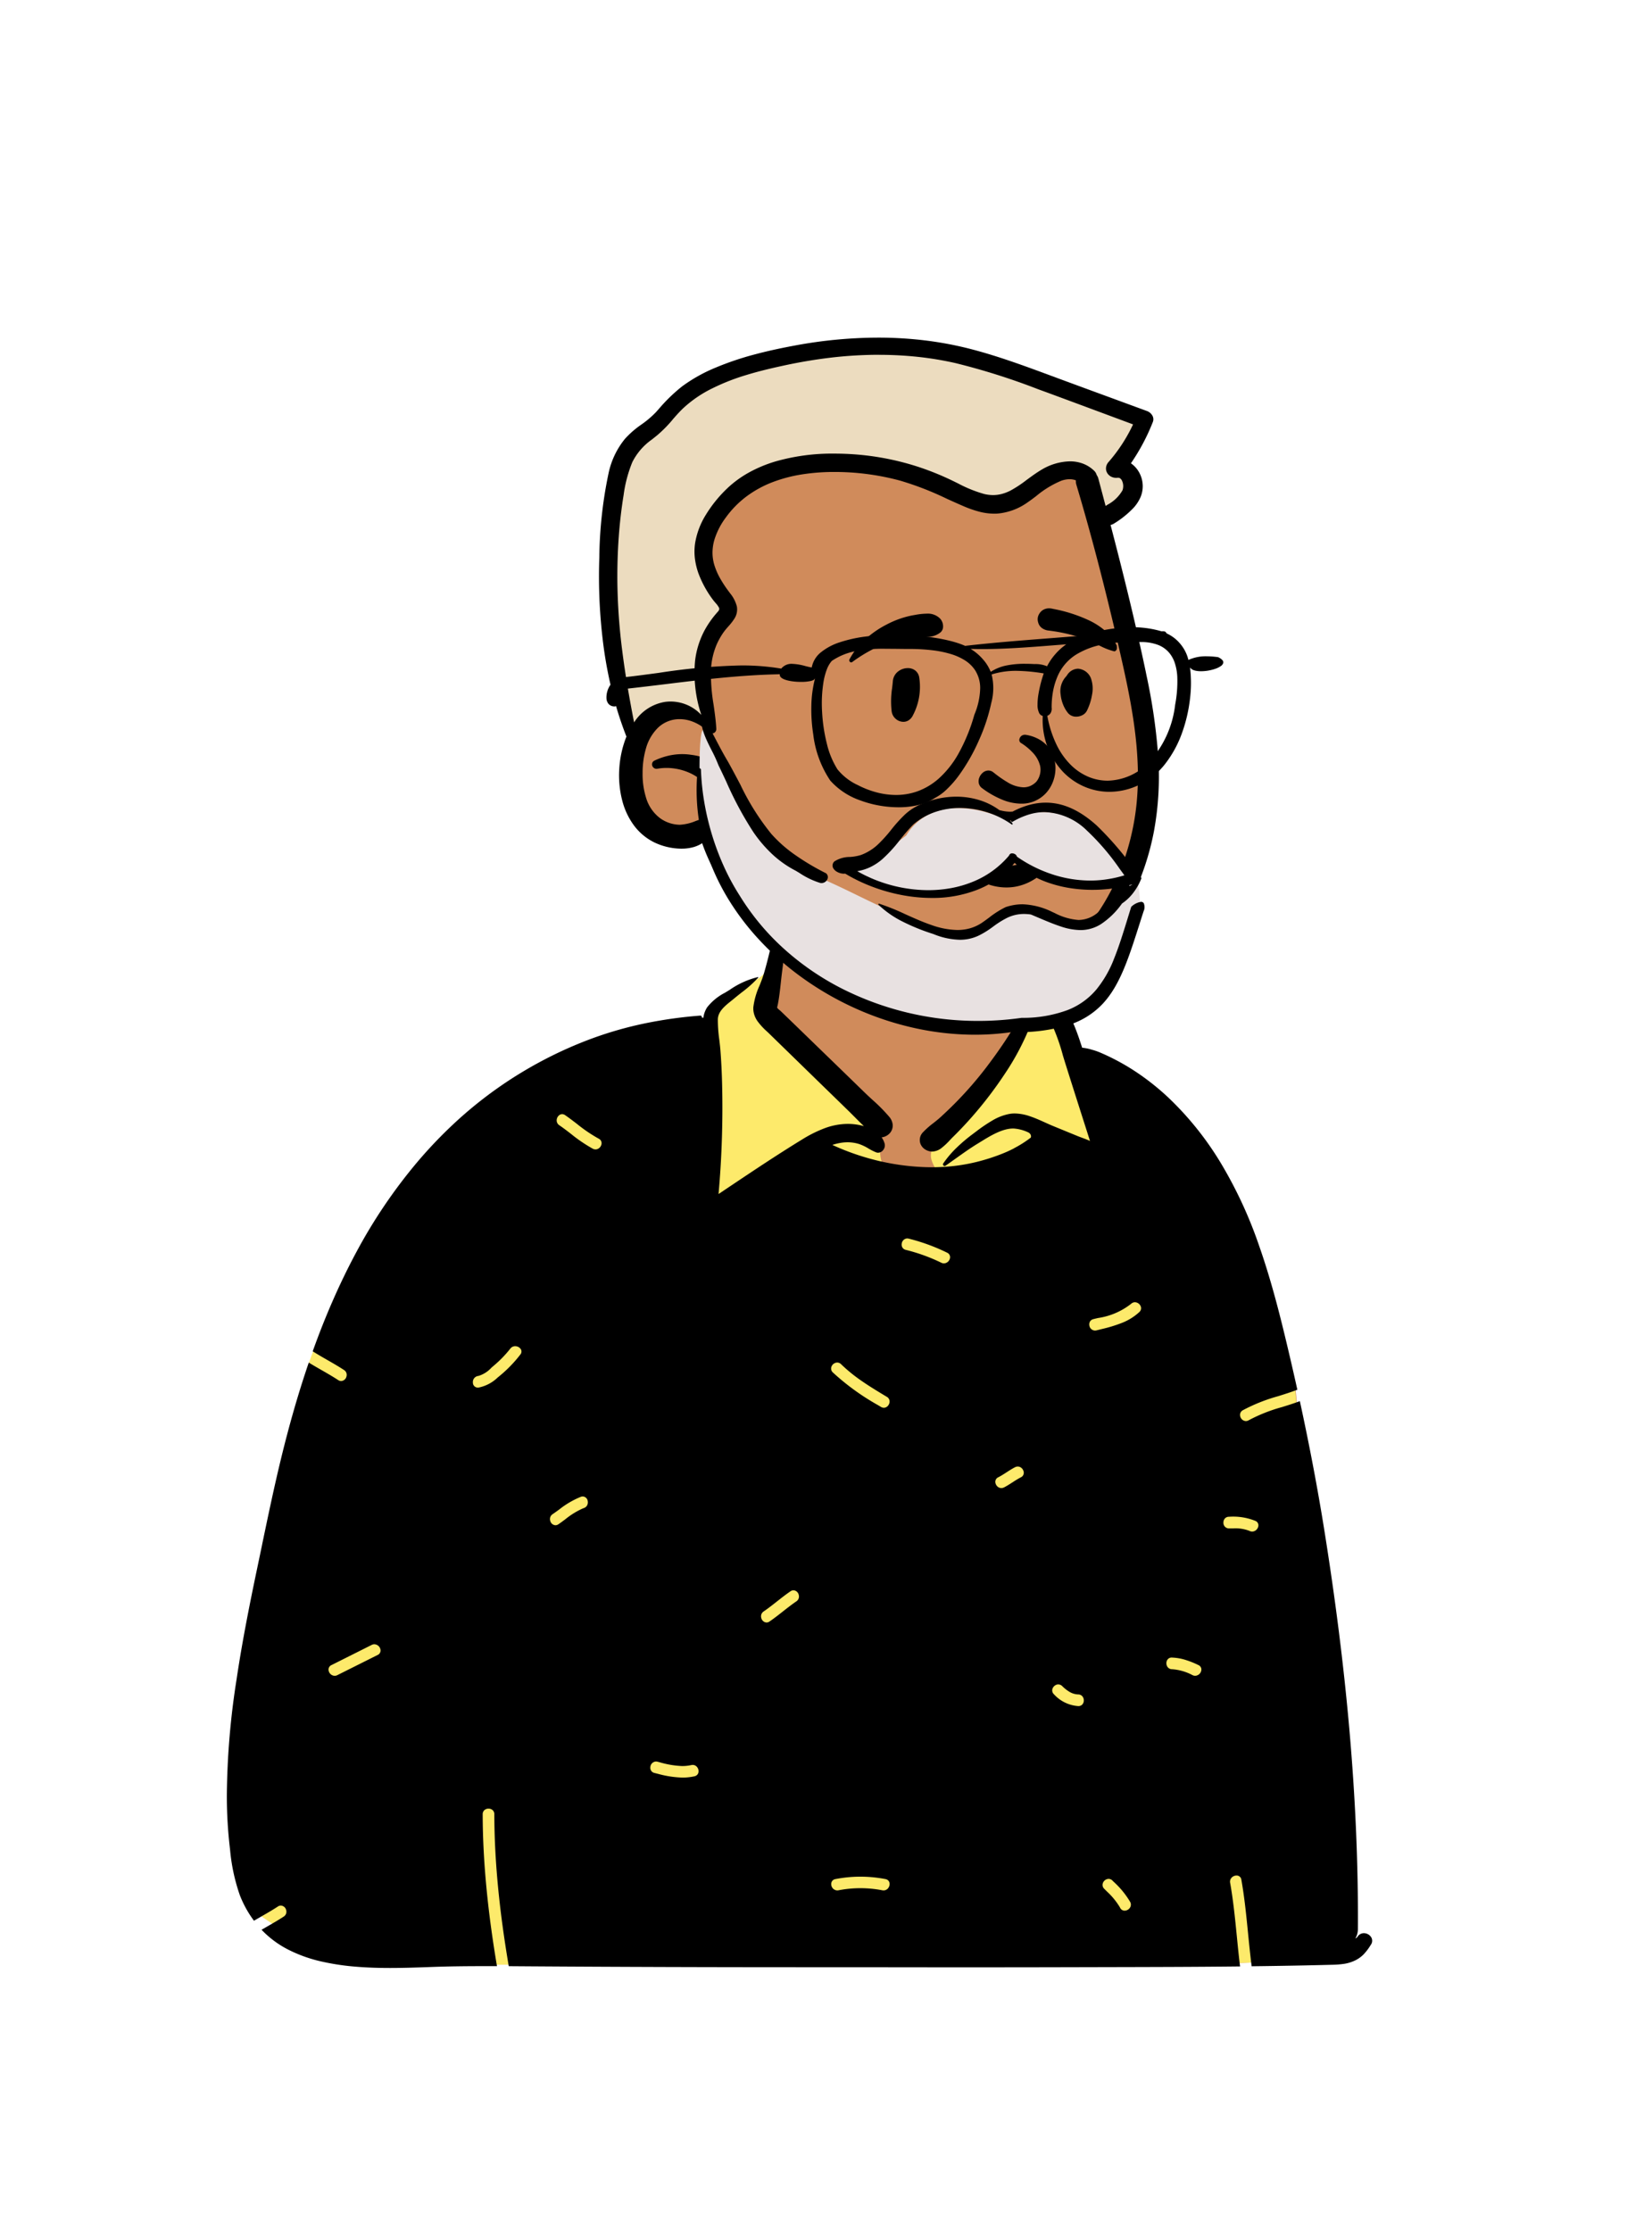 <svg id="peep-99" xmlns="http://www.w3.org/2000/svg" width="240" height="324" viewBox="0 0 240 324">
  <g id="BODY" transform="translate(31.056 135.053)">
    <path id="_Skin" data-name="✋ Skin" d="M17.631,161.246c12.936.362,25.157.762,38.068,0,20.661-1.278,81.295,1.026,94.622,0,1.006-.077,4.465,1.026,4.537,0,.586-7.145.966-79.435-.775-84.409S143.75,47.953,132.8,36.8c-3.053-3.012-7.7-4.179-10.264-7.66-2.213-3.8-2.041-6.024-4.226-8.021-.948-.867-3.184-1.218-4.846-2.421-1.671-1.661-.089-5.317-.775-7.63C111.279,5.3,106.072,1.591,100.381.718c-7.91-1.894-16.261-.1-20.05,6.113-1.41,2.314-.66,5.126-2.394,8.834.124,2.8-3.146,3.479-5.1,4.589l-3.881,3.924C57,30.908,42.93,34.543,32.452,43.586c-8.908,9.04-17.768,19.489-21.72,31.72A72.809,72.809,0,0,0,9.308,85.488C8.34,95.44,5.644,105.1,3.324,114.794.679,127.007-1.786,139.973,1.778,152.3,2.806,154.911,15.291,161.124,17.631,161.246Z" transform="translate(2.815 -11.413)" fill="#d08b5b"/>
    <path id="Path" d="M77.951,0l1.01.108V7.89L92.172,21.638,94.586,24.4q-2.159,7.7,4.348,7.7c6.507,0,1.476-1.891,2.7-4.451l.052-.1q1.33-2.629,9.106-11.152l5.946-9.943V4.633l.2.082a4.814,4.814,0,0,1,1.375.773c2.185,2,2.013,4.225,4.226,8.021,2.566,3.481,7.211,4.648,10.264,7.66,10.948,11.15,19.54,35.06,21.28,40.034s1.361,77.264.775,84.409c-.072,1.026-3.531-.077-4.537,0-13.328,1.026-73.961-1.278-94.622,0-12.911.762-25.132.362-38.068,0-2.34-.122-14.824-6.335-15.852-8.945-3.565-12.329-1.1-25.295,1.546-37.508l.229-.953C5.78,88.991,8.285,79.8,9.259,70.344l.049-.489a72.809,72.809,0,0,1,1.424-10.183c3.952-12.231,12.813-22.68,21.72-31.72C42.825,19,56.716,15.348,68.6,8.745l.359-.2L72.836,4.62l.119-.066c1.965-1.072,5.1-1.777,4.982-4.523L77.951,0Z" transform="translate(2.747 4.225)" fill="#fdea6b"/>
    <path id="_Ink" data-name="🖍 Ink" d="M23.716,154.549c-1.768,0-3.338-.057-4.8-.173A35.1,35.1,0,0,1,13.7,153.6a20.615,20.615,0,0,1-4.945-1.8A14.327,14.327,0,0,1,5.042,149c.252-.147.51-.295.759-.438l.014-.008c.811-.466,1.65-.948,2.447-1.469a.838.838,0,0,0,.35-.447.874.874,0,0,0,0-.515.843.843,0,0,0-.765-.638.794.794,0,0,0-.437.141c-.793.52-1.629,1-2.437,1.463-.34.2-.691.4-1.034.6a15.679,15.679,0,0,1-2.053-3.709A27.419,27.419,0,0,1,.463,137.33,64.393,64.393,0,0,1,0,129.358,112.81,112.81,0,0,1,1.411,112.64c.827-5.573,1.942-11.115,2.924-15.8l.15-.715c.212-1.007.425-2.032.632-3.023l0-.019C5.969,89.01,6.846,84.8,7.844,80.688c1.241-5.111,2.568-9.71,4.058-14.059.6.373,1.229.733,1.835,1.08.807.463,1.641.942,2.433,1.46a.793.793,0,0,0,.437.141.843.843,0,0,0,.765-.639.874.874,0,0,0,0-.515.828.828,0,0,0-.351-.447c-.794-.52-1.629-1-2.437-1.464h0c-.7-.4-1.419-.816-2.11-1.254.907-2.537,1.882-5,2.9-7.32,1.074-2.456,2.231-4.838,3.437-7.081a75.752,75.752,0,0,1,8.8-13.014A65.6,65.6,0,0,1,33.016,31.9a59.858,59.858,0,0,1,12.855-9.134,59.365,59.365,0,0,1,7.244-3.229,54.228,54.228,0,0,1,7.719-2.189,64.151,64.151,0,0,1,7.946-1.108H68.8a.2.2,0,0,1,.144.062.274.274,0,0,1,.07.2l0,.024.211.034a3.712,3.712,0,0,1,.545-1.515,7.816,7.816,0,0,1,2.6-2.129c.167-.1.324-.2.479-.293l.25-.156a12.148,12.148,0,0,1,4.045-1.82h.011a.051.051,0,0,1,.047.029.053.053,0,0,1-.01.057,17.421,17.421,0,0,1-2.409,2.151c-.3.239-.617.486-.917.734l-.26.217c-.111.091-.224.182-.345.278-.891.712-1.9,1.52-1.932,2.656a20.878,20.878,0,0,0,.212,2.97v0c.064.54.131,1.1.171,1.638.114,1.529.191,3.053.23,4.529a141.3,141.3,0,0,1-.509,16.245l2.121-1.421c3.36-2.25,6.652-4.439,9.993-6.484a18.672,18.672,0,0,1,3.17-1.6,9.762,9.762,0,0,1,3.463-.679l.162,0a8.766,8.766,0,0,1,2.206.323c-.46-.436-.915-.894-1.354-1.336-.326-.328-.663-.667-1-.993l-.019-.018c-1.26-1.227-2.563-2.5-3.854-3.752L82.6,22.565l-3.723-3.627c-.131-.128-.267-.257-.4-.382l0,0a9.629,9.629,0,0,1-1.421-1.558,3.418,3.418,0,0,1-.441-.916A2.97,2.97,0,0,1,76.489,15a10.867,10.867,0,0,1,.91-3.15c.137-.343.278-.7.4-1.041.066-.186.129-.376.192-.583.487-1.62.877-3.3,1.255-4.915.392-1.682.8-3.421,1.31-5.1A.276.276,0,0,1,80.826,0a.32.32,0,0,1,.316.291,27.737,27.737,0,0,1,.032,4.85c-.116,1.645-.323,3.266-.524,4.834-.062.485-.116.982-.168,1.463-.114,1.048-.232,2.131-.434,3.161-.035.15-.072.313-.108.484a1.6,1.6,0,0,0,.357.358c.063.052.121.1.165.142l.6.58,1.2,1.157,3.814,3.7.022.021,3.18,3.082L92.7,27.449c.353.342.725.684,1.085,1.016a24.469,24.469,0,0,1,2.462,2.491,2.076,2.076,0,0,1,.484,1.121,1.662,1.662,0,0,1-.349,1.157,1.884,1.884,0,0,1-1.259.687,2.911,2.911,0,0,1,.439.918,1.054,1.054,0,0,1-.2.908.954.954,0,0,1-.75.405.835.835,0,0,1-.3-.058,8.2,8.2,0,0,1-1.112-.562,7,7,0,0,0-1.3-.626,5.584,5.584,0,0,0-1.731-.269,5.975,5.975,0,0,0-.988.083,8.206,8.206,0,0,0-1.215.3,35.759,35.759,0,0,0,6.569,2.282,34.614,34.614,0,0,0,6.9.943c.332.011.667.017.994.017.623,0,1.245-.021,1.85-.061A26.556,26.556,0,0,0,109,37.471a28.746,28.746,0,0,0,3.6-1.156,18.334,18.334,0,0,0,1.692-.765l.048-.029.183-.107.007,0a15.78,15.78,0,0,0,2.269-1.464.564.564,0,0,0-.035-.434.746.746,0,0,0-.282-.288,5.822,5.822,0,0,0-2.219-.591h-.021c-1.607,0-3.348,1.075-4.747,1.939l-.435.267c-1.071.652-2.1,1.389-3.1,2.1l0,0c-.511.365-1.039.743-1.567,1.105a.2.2,0,0,1-.114.036.259.259,0,0,1-.218-.14.211.211,0,0,1,.007-.222,14.789,14.789,0,0,1,1.929-2.275,23.8,23.8,0,0,1,2.274-1.938l.636-.477a22.576,22.576,0,0,1,2.329-1.573,7.468,7.468,0,0,1,2.563-.959,4.58,4.58,0,0,1,.665-.048,7.087,7.087,0,0,1,2.263.427c.749.253,1.484.586,2.194.907h0c.416.188.81.366,1.2.524l3.4,1.393c.235.1.482.188.722.277h0c.383.143.779.29,1.153.462l-1.425-4.461c-.636-1.993-1.386-4.348-2.126-6.7l-.137-.437c-.085-.274-.17-.555-.253-.827l0-.009a29.153,29.153,0,0,0-2.255-5.86c-.249-.443-.534-.869-.81-1.282l-.021-.031-.082-.123a4.782,4.782,0,0,1-.329-.606,3.162,3.162,0,0,0-.533-.857,6.807,6.807,0,0,0-3.1-1.7.217.217,0,0,1-.169-.233.261.261,0,0,1,.233-.234,5.268,5.268,0,0,1,.55-.029,6.361,6.361,0,0,1,2.721.658l.43.205.115.054a7.249,7.249,0,0,1,2.543,1.67,12.988,12.988,0,0,1,1.978,3.15,34.528,34.528,0,0,1,1.329,3.5l.211.633a.306.306,0,0,1,.091-.01,7.292,7.292,0,0,1,1.329.285,8.45,8.45,0,0,1,1.137.386,32.38,32.38,0,0,1,5.327,2.877,36.089,36.089,0,0,1,4.694,3.744,45.4,45.4,0,0,1,7.554,9.444,63,63,0,0,1,5.593,12.09c1.609,4.585,2.809,9.268,3.675,12.837.627,2.582,1.25,5.272,1.854,7.994-.918.354-1.872.653-2.795.943a25.028,25.028,0,0,0-5.121,2.036.769.769,0,0,0-.379.9.886.886,0,0,0,.811.676.836.836,0,0,0,.421-.12,23.339,23.339,0,0,1,4.834-1.911c.856-.266,1.741-.542,2.593-.866,1.394,6.419,2.584,12.693,3.538,18.648.787,4.906,1.486,9.76,2.079,14.427.625,4.922,1.152,9.8,1.567,14.51.435,4.931.76,9.83.967,14.559.216,4.931.31,9.835.28,14.574a2.783,2.783,0,0,1-.363,1.321.732.732,0,0,0,.307-.245,1.074,1.074,0,0,1,.925-.526,1.265,1.265,0,0,1,1.087.629.985.985,0,0,1-.062,1.038l-.114.178a7.773,7.773,0,0,1-.918,1.2,4.428,4.428,0,0,1-1.253.908,5.618,5.618,0,0,1-1.619.5,12.862,12.862,0,0,1-1.7.134c-3.542.093-7.377.165-11.726.218-.2-1.587-.364-3.207-.519-4.773h0c-.254-2.563-.516-5.213-.974-7.794a.686.686,0,0,0-.707-.611.99.99,0,0,0-.74.346.846.846,0,0,0-.183.714c.459,2.582.721,5.233.975,7.8h0c.141,1.424.287,2.9.465,4.342-6.664.072-13.439.087-19.992.1l-5.086.012c-4.033.012-8.282.017-13.372.017-4.224,0-8.514,0-12.664-.008H96.04l-7.892-.006-4.852,0c-13.131,0-26.331-.043-39.232-.129l-3.11-.022c-.669-3.943-1.161-7.538-1.506-10.99-.389-3.9-.582-7.522-.589-11.079a.78.78,0,0,0-.266-.612.891.891,0,0,0-.582-.2.879.879,0,0,0-.622.243.789.789,0,0,0-.221.574c.007,3.554.2,7.175.583,11.071.341,3.456.829,7.05,1.491,10.988-.69,0-1.327,0-1.948,0-2.853,0-5.186.036-7.34.112l-1.576.056C26.988,154.5,25.346,154.549,23.716,154.549ZM128.1,141.609a.921.921,0,0,0-.818.574.77.77,0,0,0,.186.87l.407.406a10.456,10.456,0,0,1,1.826,2.218l.069.127a.73.73,0,0,0,.66.423.955.955,0,0,0,.787-.456.808.808,0,0,0,.012-.82,12.686,12.686,0,0,0-2.4-2.925l-.168-.168A.79.79,0,0,0,128.1,141.609Zm-36.055-.32a19.148,19.148,0,0,0-3.632.351.736.736,0,0,0-.489.3.758.758,0,0,0-.117.5.9.9,0,0,0,.874.846.965.965,0,0,0,.18-.018,16.642,16.642,0,0,1,6.365,0,.963.963,0,0,0,.18.017.828.828,0,0,0,.611-.265,1,1,0,0,0,.264-.581.756.756,0,0,0-.117-.5.737.737,0,0,0-.489-.3A19.148,19.148,0,0,0,92.045,141.29Zm-29.7-16.722a.85.85,0,0,0-.816.783.832.832,0,0,0,.1.533.777.777,0,0,0,.49.344l.519.13a14.693,14.693,0,0,0,3.556.542,7.916,7.916,0,0,0,1.728-.185.756.756,0,0,0,.49-.321.8.8,0,0,0,.111-.518.981.981,0,0,0-.259-.562.8.8,0,0,0-.587-.253.931.931,0,0,0-.163.015l-.042.008a6.067,6.067,0,0,1-1.325.141,13.384,13.384,0,0,1-3.311-.56l-.269-.068a.928.928,0,0,0-.228-.029Zm58.448-11.2a.855.855,0,0,0-.5.168.961.961,0,0,0-.329.412.757.757,0,0,0,.2.858,5.231,5.231,0,0,0,3.518,1.709h.029a.751.751,0,0,0,.578-.242.86.86,0,0,0,.208-.544.925.925,0,0,0-.18-.595.788.788,0,0,0-.587-.308l-.048,0a2.641,2.641,0,0,1-1.27-.381,5.4,5.4,0,0,1-1.053-.832A.8.8,0,0,0,120.8,113.372Zm-99.365-5.83h0a.878.878,0,0,0-.395.1L15.2,110.561a.713.713,0,0,0-.407.837.931.931,0,0,0,.865.721.878.878,0,0,0,.4-.1l5.841-2.922a.712.712,0,0,0,.407-.836.931.931,0,0,0-.865-.721Zm115.852,1.93a.749.749,0,0,0-.586.251.867.867,0,0,0-.2.558.915.915,0,0,0,.2.6.8.8,0,0,0,.616.287,7.419,7.419,0,0,1,2.981.858.886.886,0,0,0,.389.093.938.938,0,0,0,.876-.73.7.7,0,0,0-.411-.824,12.757,12.757,0,0,0-1.862-.747,7.439,7.439,0,0,0-1.971-.342ZM82.323,99.7h0a.779.779,0,0,0-.441.147c-.673.457-1.321.968-1.949,1.462-.522.411-1.062.836-1.612,1.228l-.333.232a.849.849,0,0,0-.346.458.9.9,0,0,0,.007.522.834.834,0,0,0,.751.627.78.78,0,0,0,.441-.147c.672-.457,1.32-.967,1.946-1.46h0c.627-.494,1.275-1,1.947-1.461a.849.849,0,0,0,.346-.458.9.9,0,0,0-.007-.522.834.834,0,0,0-.751-.627Zm63.936-8.993a5.611,5.611,0,0,1,2.214.331l.1.043a.893.893,0,0,0,.382.089.879.879,0,0,0,.577-.225.974.974,0,0,0,.31-.513.691.691,0,0,0-.416-.81,8.6,8.6,0,0,0-3.834-.6.778.778,0,0,0-.612.264.889.889,0,0,0-.2.581.8.8,0,0,0,.816.845h.671Zm-94.55-4.633a.861.861,0,0,0-.291.054,12.712,12.712,0,0,0-3.133,1.838h0c-.312.226-.635.459-.962.681a.849.849,0,0,0-.346.458.9.9,0,0,0,.007.522.834.834,0,0,0,.751.627.78.78,0,0,0,.44-.147c.335-.228.67-.478.994-.72a11.277,11.277,0,0,1,2.556-1.577l.142-.053a.844.844,0,0,0,.483-.417.947.947,0,0,0,.079-.582A.761.761,0,0,0,51.709,86.075ZM114.9,81.729a.871.871,0,0,0-.4.1c-.422.217-.826.478-1.217.73-.32.207-.651.42-.989.609l-.228.122a.723.723,0,0,0-.4.849.972.972,0,0,0,.3.5.829.829,0,0,0,.551.215.871.871,0,0,0,.4-.1c.421-.217.825-.478,1.215-.73.321-.207.652-.421.991-.609l.228-.122a.723.723,0,0,0,.4-.85.972.972,0,0,0-.3-.5A.829.829,0,0,0,114.9,81.729ZM88.671,66.624a.924.924,0,0,0-.825.578.76.76,0,0,0,.193.861A34.7,34.7,0,0,0,94.6,72.811l.422.254a.823.823,0,0,0,.426.126.763.763,0,0,0,.506-.2.97.97,0,0,0,.293-.468.825.825,0,0,0-.011-.5.8.8,0,0,0-.36-.422l-.619-.372c-.991-.6-2.045-1.246-3.042-1.939a23.277,23.277,0,0,1-2.808-2.257l-.174-.168A.8.8,0,0,0,88.671,66.624ZM41.892,64.25h0a.883.883,0,0,0-.69.325l-.023.029a16.688,16.688,0,0,1-2.338,2.42l-.159.136c-.078.067-.171.149-.26.228a4.2,4.2,0,0,1-1.868,1.179.886.886,0,0,0-.81.959.715.715,0,0,0,.725.736c.027,0,.056,0,.084,0a5.581,5.581,0,0,0,2.808-1.479l.056-.045a19.144,19.144,0,0,0,3.22-3.277.662.662,0,0,0,.1-.721.96.96,0,0,0-.849-.487Zm90.032-6.383h0a.808.808,0,0,0-.535.21l-.028.025a10.175,10.175,0,0,1-4.811,2.058c-.216.051-.439.1-.658.159a.773.773,0,0,0-.49.34.828.828,0,0,0-.105.531.853.853,0,0,0,.821.788.935.935,0,0,0,.224-.028l.861-.212a20.653,20.653,0,0,0,2.844-.877,8.067,8.067,0,0,0,2.509-1.563.742.742,0,0,0,.206-.844.942.942,0,0,0-.838-.587ZM98.856,48.6a.849.849,0,0,0-.815.782.833.833,0,0,0,.1.534.778.778,0,0,0,.491.345,26.089,26.089,0,0,1,5.152,1.863.883.883,0,0,0,.391.1.935.935,0,0,0,.871-.726.707.707,0,0,0-.41-.829,28.1,28.1,0,0,0-5.556-2.033.928.928,0,0,0-.228-.03ZM48.708,30.553h0a.706.706,0,0,0-.466.184.97.97,0,0,0-.283.441.9.9,0,0,0-.008.523.852.852,0,0,0,.345.46c.592.4,1.166.846,1.722,1.274a21.579,21.579,0,0,0,3.145,2.135.867.867,0,0,0,.4.1.825.825,0,0,0,.542-.209.975.975,0,0,0,.306-.485.723.723,0,0,0-.363-.851l-.034-.018a21.615,21.615,0,0,1-3.145-2.134c-.557-.428-1.132-.87-1.723-1.274a.777.777,0,0,0-.441-.148Zm53.77,5.43h0a1.624,1.624,0,0,1-.2-.012,1.957,1.957,0,0,1-.952-.379,1.687,1.687,0,0,1-.564-.746,1.592,1.592,0,0,1,.365-1.657,12.08,12.08,0,0,1,1.516-1.34c.336-.265.683-.539.994-.822.769-.7,1.547-1.443,2.313-2.223a53.41,53.41,0,0,0,4.316-4.965c1.423-1.867,2.612-3.575,3.634-5.22l.222-.361c.182-.3.416-.631.664-.982a13.609,13.609,0,0,0,1.3-2.095,2.969,2.969,0,0,0,.264-2.19.1.1,0,0,1,.017-.093.108.108,0,0,1,.086-.047.09.09,0,0,1,.03.005,1.572,1.572,0,0,1,.937.837,2.976,2.976,0,0,1,.031,1.877,13.978,13.978,0,0,1-.65,1.919l-.019.047-.107.272a36.685,36.685,0,0,1-3.621,6.839,57.689,57.689,0,0,1-4.878,6.381c-.76.862-1.563,1.717-2.388,2.54l-.31.307c-.139.136-.283.288-.435.449a9.837,9.837,0,0,1-1.177,1.112A2.326,2.326,0,0,1,102.479,35.983Z" transform="translate(1.901 -3.8)"/>
  </g>
  <g id="HEAD" transform="translate(78.592 38.043)">
    <path id="_Skin-2" data-name="✋ Skin" d="M50.825,95.093a19.467,19.467,0,0,1-11.691-3.505C35.347,90.233,30.779,88.146,28,85.954c-1.082.277-2.377-.876-3.205-1.484-5.149-3.855-9.191-9.5-10.389-15.149-1.849,2.34-4.48,2.437-7,1.274-5.283-3-5.086-9.328-3.184-14.054-4-8.994-6.77-32.739-.666-42.322,1.248-1.434,3.081-2.291,4.4-3.762a27.125,27.125,0,0,1,3.656-3.614c4.167-3.18,11.344-4.872,15.838-5.669C46.214-2.891,60.628,4.417,77.62,10.581a30.035,30.035,0,0,1-3.881,6.772c4.219,1.579,2.281,5.128-.992,6.927L70.8,23.331c3.037,10.894,10.027,37.986,7.011,46.685C75.405,83.59,64.85,95.191,50.825,95.093" transform="translate(9.767 12.584)" fill="#d08b5b"/>
    <path id="_Hair" data-name="💈 Hair" d="M3.784,55.473c-3.751-9.68-6.1-32.028-.223-41.253,1.248-1.434,3.081-2.292,4.4-3.762a27.113,27.113,0,0,1,3.656-3.614c4.167-3.18,11.344-4.873,15.838-5.669C46.214-2.891,60.628,4.417,77.62,10.582a30.026,30.026,0,0,1-3.881,6.772c4.219,1.579,2.281,5.128-.992,6.927l-1.438-.7c-.379-2.034-1.391-6.013-3.531-6.227C64.9,17.066,58.52,22.47,55.743,22.47S38.859,16.426,31.11,16.426,16.764,22.843,14.142,27.493s3.9,10.426,3.9,10.426-3.9,5.013-3.9,7.205.912,9.062.912,9.062a28.822,28.822,0,0,0-6.6-1.382c-2.4,0-4.171,2.667-4.171,2.667Zm11.27-1.285Z" transform="translate(9.698 12.681)" fill="#ecdcbf"/>
    <path id="_Ink-2" data-name="🖍 Ink" d="M52.184,97.992a25.336,25.336,0,0,1-4.083-.326,21.488,21.488,0,0,1-3.973-1.036,17.014,17.014,0,0,1-3.61-1.83,13.9,13.9,0,0,1-2.993-2.709.772.772,0,0,1-.177-.478.781.781,0,0,1,.161-.489.716.716,0,0,1,.572-.285.751.751,0,0,1,.371.1l.372.208a38.281,38.281,0,0,0,4.249,2.063A22.594,22.594,0,0,0,47.6,94.546a24.778,24.778,0,0,0,4.337.386,24.171,24.171,0,0,0,5.376-.606A23.443,23.443,0,0,0,65.2,90.9a26.475,26.475,0,0,0,6.124-5.782,32.244,32.244,0,0,0,4.627-8.336,35.847,35.847,0,0,0,2.166-9.345,41.939,41.939,0,0,0,.128-5.754c-.078-1.81-.257-3.682-.548-5.722-.539-3.778-1.373-7.5-2.252-11.293-2.021-8.724-4.014-16.342-6.093-23.291a1.667,1.667,0,0,1-.068-.648,2.5,2.5,0,0,0-.917-.169,3.734,3.734,0,0,0-1.2.219,14.2,14.2,0,0,0-3.654,2.23l-.059.045c-.371.282-.755.573-1.093.8a8.871,8.871,0,0,1-4.486,1.7c-.148.009-.3.014-.451.014a8.9,8.9,0,0,1-2.311-.326,16.167,16.167,0,0,1-2.207-.785c-.8-.343-1.589-.7-2.352-1.046l-.028-.013a44.809,44.809,0,0,0-6.767-2.627,36.472,36.472,0,0,0-9.5-1.262l-.334,0a30.067,30.067,0,0,0-4.409.349,21.248,21.248,0,0,0-4.2,1.091,15.909,15.909,0,0,0-3.768,2.022,14.216,14.216,0,0,0-3.12,3.143,10.562,10.562,0,0,0-1.673,3.263,6.762,6.762,0,0,0-.268,1.772,6.2,6.2,0,0,0,.259,1.849,9.671,9.671,0,0,0,.845,1.958,17.1,17.1,0,0,0,1.168,1.789l.287.388a4.919,4.919,0,0,1,.979,1.913,2.462,2.462,0,0,1-.374,1.789,8.557,8.557,0,0,1-.886,1.133l-.01.012a9.711,9.711,0,0,0-.649.792A10.33,10.33,0,0,0,17.077,44.6a10.653,10.653,0,0,0-.823,3.94,27.214,27.214,0,0,0,.392,4.787l.006.039c.158,1.113.321,2.265.386,3.417a.669.669,0,0,1-.135.46.653.653,0,0,1-.432.244.732.732,0,0,1-.1.006l-.066,0c.027.109.051.221.072.333-.108-.139-.226-.278-.35-.412l-.023-.012a.725.725,0,0,1-.3-.314,6.717,6.717,0,0,0-.554-.463,6.369,6.369,0,0,0-1.622-.887,5.288,5.288,0,0,0-1.752-.332h-.06a4.517,4.517,0,0,0-3.1,1.2A6.763,6.763,0,0,0,6.82,59.652,12.69,12.69,0,0,0,6.33,63.2a11.529,11.529,0,0,0,.508,3.633A5.717,5.717,0,0,0,8.886,69.8a5,5,0,0,0,2.817.943h.035a6.954,6.954,0,0,0,2.31-.544l.069-.025c.237-.085.481-.173.723-.251a1.307,1.307,0,0,1,.405-.067,1.157,1.157,0,0,1,.333.049,1.2,1.2,0,0,1,.607.427,1.48,1.48,0,0,1,.287.717,1.434,1.434,0,0,1-.113.76c-.025.057-.053.115-.085.176l.448.738a46.64,46.64,0,0,0,5.744,8.005,33.791,33.791,0,0,0,4.229,3.85l.22.164c.137.1.294.23.434.344l.141.117a2.652,2.652,0,0,0,1.335.757h.057a2.361,2.361,0,0,0,.317-.027l.021,0a2.619,2.619,0,0,1,.343-.027,1.057,1.057,0,0,1,.413.075,1.308,1.308,0,0,1,.584.517,1.275,1.275,0,0,1,.205.708,1.378,1.378,0,0,1-.2.716,2.028,2.028,0,0,1-.913.828,1.919,1.919,0,0,1-.769.153,2.544,2.544,0,0,1-.465-.045A8.292,8.292,0,0,1,25.4,87.179l-.146-.112a32.1,32.1,0,0,1-4.66-4.285,26.549,26.549,0,0,1-5.61-9.359,4.549,4.549,0,0,1-1.279.571,6.27,6.27,0,0,1-1.448.218c-.094,0-.191.005-.287.005a9.334,9.334,0,0,1-3.842-.865,8.18,8.18,0,0,1-3.037-2.488A10.4,10.4,0,0,1,3.4,67.329a14.6,14.6,0,0,1-.458-4.691,14.973,14.973,0,0,1,.947-4.462c.033-.085.066-.167.094-.236a52.2,52.2,0,0,1-2.013-6.287A61.415,61.415,0,0,1,.7,45.145,77.75,77.75,0,0,1,.044,31.938,62.048,62.048,0,0,1,1.412,19.576a11.687,11.687,0,0,1,2.376-4.9,13.618,13.618,0,0,1,2.359-2.049l.033-.025a13.878,13.878,0,0,0,2.04-1.726l.291-.32.087-.1.1-.112a24.107,24.107,0,0,1,3.384-3.274,23.015,23.015,0,0,1,4.857-2.714,43.059,43.059,0,0,1,5.708-1.925c1.748-.467,3.619-.879,5.887-1.3A66.623,66.623,0,0,1,40.566,0a56.5,56.5,0,0,1,6.841.41A51.382,51.382,0,0,1,54.171,1.7C58.084,2.725,61.93,4.148,65.65,5.525l.246.091.007,0,.8.3c2.811,1.038,5.668,2.087,8.432,3.1l.392.144,4.1,1.507a1.492,1.492,0,0,1,.752.636,1.072,1.072,0,0,1,.079.948,29.739,29.739,0,0,1-3.186,6,3.873,3.873,0,0,1,1.117,1.187,4.143,4.143,0,0,1,.6,2.067,4.084,4.084,0,0,1-.36,1.749,5.722,5.722,0,0,1-.982,1.475,14.033,14.033,0,0,1-2.807,2.257,1.44,1.44,0,0,1-.523.215c1.519,5.823,3.472,13.508,5.111,21.318l.1.5A84.057,84.057,0,0,1,81.2,60.328a43.779,43.779,0,0,1-.587,11.39,38.159,38.159,0,0,1-3.135,9.474,33.169,33.169,0,0,1-5.618,8.224,27.286,27.286,0,0,1-7.735,5.756,26.959,26.959,0,0,1-9.253,2.682A26.338,26.338,0,0,1,52.184,97.992ZM40.693,2.49h0a60.773,60.773,0,0,0-6.884.4C31.591,3.148,29.3,3.527,27,4.02l-.491.107c-2.078.454-3.653.855-5.106,1.3a31.3,31.3,0,0,0-4.9,1.917,17.557,17.557,0,0,0-4.254,2.889c-.548.517-1.053,1.092-1.541,1.647L10.7,11.9A18.563,18.563,0,0,1,8.46,14.172l-.775.622A8.906,8.906,0,0,0,4.84,18.078a19.263,19.263,0,0,0-1.27,4.805c-.324,1.984-.564,4.064-.714,6.183-.141,2-.206,4.093-.193,6.222a85.7,85.7,0,0,0,.732,10.357c.386,3.037.927,6.289,1.7,10.233A6.564,6.564,0,0,1,9.6,52.9a6.1,6.1,0,0,1,5.265,1.9,19.143,19.143,0,0,1-.913-7.851,12.44,12.44,0,0,1,1.463-4.587,14.151,14.151,0,0,1,1.6-2.278l.207-.239.024-.028a.856.856,0,0,0,.217-.346.428.428,0,0,0-.05-.277,2.986,2.986,0,0,0-.459-.634l-.007-.008-.038-.044c-.111-.13-.237-.277-.339-.414a15.2,15.2,0,0,1-2.123-3.854,10,10,0,0,1-.512-2.118,8.426,8.426,0,0,1,.014-2.212,11.223,11.223,0,0,1,1.572-4.183,18.925,18.925,0,0,1,2.791-3.53,15.406,15.406,0,0,1,3.407-2.575,19.414,19.414,0,0,1,3.938-1.647,29.859,29.859,0,0,1,8.529-1.131c.545,0,1.1.012,1.662.034a39.134,39.134,0,0,1,10.466,1.867A40.328,40.328,0,0,1,51.189,20.7l.35.169.567.278.041.02A19.033,19.033,0,0,0,55.929,22.7a5.514,5.514,0,0,0,1.315.165,4.993,4.993,0,0,0,1.343-.184,6.36,6.36,0,0,0,1.224-.487,17.228,17.228,0,0,0,2.274-1.5l.116-.085c.631-.463,1.284-.942,1.983-1.365l.142-.084a8.332,8.332,0,0,1,4.08-1.192H68.5a5.316,5.316,0,0,1,1.812.334,4.744,4.744,0,0,1,1.612,1.026,1.3,1.3,0,0,1,.371.615,1.685,1.685,0,0,1,.253.548c.34,1.28.692,2.611,1.047,3.956l.284-.184a5.436,5.436,0,0,0,2.171-2.092,1.839,1.839,0,0,0-.064-1.374.846.846,0,0,0-.291-.369.509.509,0,0,0-.283-.081l-.053,0a1.786,1.786,0,0,1-.227.015,1.6,1.6,0,0,1-.629-.125,1.414,1.414,0,0,1-.66-.559,1.275,1.275,0,0,1-.183-.832,1.45,1.45,0,0,1,.36-.777A23.419,23.419,0,0,0,77.585,12.6L71.5,10.34C69.721,9.679,67.37,8.808,65,7.933L63.809,7.5a98.117,98.117,0,0,0-12.017-3.8,47.642,47.642,0,0,0-5.521-.913,53.04,53.04,0,0,0-5.578-.29ZM16.743,65.054H16.7a2.921,2.921,0,0,1-1.848-.8c-.071-.055-.141-.109-.214-.164a7.6,7.6,0,0,0-1.8-1.016,8.325,8.325,0,0,0-3.022-.583,7.864,7.864,0,0,0-1.357.119.63.63,0,0,1-.43-.078.684.684,0,0,1-.281-.32.606.606,0,0,1-.011-.454.591.591,0,0,1,.308-.326,9.869,9.869,0,0,1,1.975-.7,8.985,8.985,0,0,1,2.071-.246,8.5,8.5,0,0,1,1.142.077l.176.025a9.284,9.284,0,0,1,3.15.981,3.483,3.483,0,0,1,.953.788,2.267,2.267,0,0,1,.49,1.053,1.514,1.514,0,0,1-.268,1.157A1.222,1.222,0,0,1,16.743,65.054Z" transform="translate(8.433 10.99)"/>
  </g>
  <g id="FACE" transform="translate(112.183 77.354)">
    <path id="_Ink-3" data-name="🖍 Ink" d="M22.824,40.539a8.045,8.045,0,0,1-3.052-.61,8.621,8.621,0,0,1-1.992-1.145,8.487,8.487,0,0,1-1.622-1.636,1.676,1.676,0,0,1-.338-1.3,1.871,1.871,0,0,1,.728-1.172,1.793,1.793,0,0,1,1.067-.372,1.548,1.548,0,0,1,.238.018,1.648,1.648,0,0,1,1.1.73l.065.09A5.7,5.7,0,0,0,21.108,36.9a4.735,4.735,0,0,0,2.069.483,4.583,4.583,0,0,0,.513-.029,5.388,5.388,0,0,0,2.278-.8,10.668,10.668,0,0,0,1.93-1.611c.138-.141.284-.294.474-.5a.751.751,0,0,1,.394-.3.806.806,0,0,1,.256-.041.871.871,0,0,1,.714.373.8.8,0,0,1,.135.524,4.812,4.812,0,0,1-.57,1.864,6.221,6.221,0,0,1-1.22,1.567,7.841,7.841,0,0,1-1.847,1.288,7.69,7.69,0,0,1-2.05.7A7.548,7.548,0,0,1,22.824,40.539Zm2.148-12.17h0a7.373,7.373,0,0,1-2.63-.53,13.281,13.281,0,0,1-3.093-1.756,1.189,1.189,0,0,1-.432-.687,1.423,1.423,0,0,1,.061-.771,1.754,1.754,0,0,1,.521-.753,1.267,1.267,0,0,1,.812-.317,1.151,1.151,0,0,1,.628.193l.209.161,0,0a16.744,16.744,0,0,0,1.936,1.347,4.768,4.768,0,0,0,2.321.74,2.505,2.505,0,0,0,.981-.193,2.74,2.74,0,0,0,.913-.647,2.8,2.8,0,0,0,.531-2.255,4.26,4.26,0,0,0-1.13-2,8.241,8.241,0,0,0-1.711-1.381.531.531,0,0,1-.144-.61.8.8,0,0,1,.264-.38.809.809,0,0,1,.505-.167,1.076,1.076,0,0,1,.181.016,5.736,5.736,0,0,1,2.018.729,4.577,4.577,0,0,1,1.357,1.252,4.974,4.974,0,0,1,.866,3.322,5.475,5.475,0,0,1-.444,1.744,5.087,5.087,0,0,1-1,1.5A4.779,4.779,0,0,1,24.972,28.369ZM7.859,16.485a1.724,1.724,0,0,1-1.119-.439,1.744,1.744,0,0,1-.587-1.128,12.706,12.706,0,0,1,.067-3.308c.04-.321.081-.654.11-1.012a1.98,1.98,0,0,1,.75-1.415,2.31,2.31,0,0,1,1.421-.5,1.751,1.751,0,0,1,1.075.338,1.594,1.594,0,0,1,.594,1.057,8.877,8.877,0,0,1-.926,5.469,1.754,1.754,0,0,1-.619.716A1.427,1.427,0,0,1,7.859,16.485Zm25.119-.75a1.508,1.508,0,0,1-1.183-.507A4.624,4.624,0,0,1,31.074,14a5.342,5.342,0,0,1-.368-1.477,3.131,3.131,0,0,1,.853-2.687,1.772,1.772,0,0,1,.137-.208,1.933,1.933,0,0,1,1.487-.856,1.611,1.611,0,0,1,.452.067,2.175,2.175,0,0,1,1.453,1.268,4.486,4.486,0,0,1,.18,2.453,8.214,8.214,0,0,1-.744,2.314,1.5,1.5,0,0,1-.643.635A1.947,1.947,0,0,1,32.979,15.735ZM.278,7.854a.274.274,0,0,1-.229-.14.306.306,0,0,1-.018-.3A10.425,10.425,0,0,1,2.368,4.454,14.446,14.446,0,0,1,5.5,2.317a13.445,13.445,0,0,1,3.714-1.3l.4-.069A9.66,9.66,0,0,1,11.226.776a2.5,2.5,0,0,1,2,.746,1.7,1.7,0,0,1,.4,1.208,1.106,1.106,0,0,1-.4.789,3.08,3.08,0,0,1-2.112.62c-.166,0-.338,0-.5-.008H10.6c-.16,0-.341-.009-.521-.009s-.314,0-.452.012a14.274,14.274,0,0,0-3.143.536A21.357,21.357,0,0,0,.424,7.806.26.26,0,0,1,.278,7.854Zm38.247-1.6h0l-.167-.042A9.458,9.458,0,0,1,36.524,5.5l-.6-.293A16.537,16.537,0,0,0,33.8,4.3a25.089,25.089,0,0,0-4.845-1.07,1.979,1.979,0,0,1-.972-.369,1.457,1.457,0,0,1-.544-.828A1.482,1.482,0,0,1,27.609.786a1.581,1.581,0,0,1,.767-.661A1.725,1.725,0,0,1,29.03,0a1.926,1.926,0,0,1,.377.038l.3.062a21.676,21.676,0,0,1,5.232,1.7,10.579,10.579,0,0,1,2.3,1.514,6.719,6.719,0,0,1,1.627,2.1c.057.439,0,.548-.055.622L38.8,6.06l-.015.02a.421.421,0,0,1-.26.173Z" transform="translate(11.197 10.99)"/>
  </g>
  <g id="FACIAL_HAIR" data-name="FACIAL HAIR" transform="translate(104.577 109.479)">
    <path id="_Background" data-name="🎨 Background" d="M41.85,42.978a46.6,46.6,0,0,1-10.782-1.229,37.909,37.909,0,0,1-9.993-3.884c-2.305-.6-4.166-2.152-5.966-3.654-.545-.455-1.108-.925-1.668-1.353-1.224-1.073-2.831-2.5-4.407-4.07a45.649,45.649,0,0,1-4.08-4.573,30.017,30.017,0,0,1-1.716-2.472,23.019,23.019,0,0,1-1.392-2.6A18.3,18.3,0,0,1,.86,16.43a15.539,15.539,0,0,1-.5-2.839C.089,10.243-.035,6.916.008,4.224.046,1.888.212.282.441.034A.089.089,0,0,1,.5,0a1.259,1.259,0,0,1,.959.543,4.46,4.46,0,0,1,.654,1.2,10.419,10.419,0,0,1,.492,1.739l.358.619a96.919,96.919,0,0,0,5.817,9.227,38.214,38.214,0,0,0,3.524,4.143,29.722,29.722,0,0,0,4.276,3.6c2.156.864,4.348,1.932,6.468,2.965,2.529,1.232,5.144,2.506,7.817,3.5a34.774,34.774,0,0,0,4.08,1.263,25.166,25.166,0,0,0,4.248.658A8.406,8.406,0,0,0,42.842,28a12.883,12.883,0,0,1,1.78-.96,5.461,5.461,0,0,1,2.145-.432,7.209,7.209,0,0,1,1.833.254c.45.109.919.238,1.372.362A16.481,16.481,0,0,0,54.205,28a5.344,5.344,0,0,0,3.326-1.052,21.605,21.605,0,0,0,3.864-3.537c.645-.695,1.312-1.413,2.013-2.064,0-.015.01-.022.017-.022a.022.022,0,0,1,.015.009,14,14,0,0,1,.527,4.354l-.153.67-.142.631c-1.186,5.273-2.53,11.248-7.791,14.1a13.972,13.972,0,0,1-2.234.951,8.075,8.075,0,0,1-2.434.427,4.608,4.608,0,0,1-1.189-.147A52.045,52.045,0,0,1,41.85,42.978ZM32.6,23.648a14.884,14.884,0,0,1-4.136-.581,16.239,16.239,0,0,1-3.981-1.783,4.06,4.06,0,0,1-1.253-.561c-.578-.359-.941-.71-.994-.963a.286.286,0,0,1,.169-.325.5.5,0,0,0,.129.015,11.1,11.1,0,0,0,3.572-1.538,25.939,25.939,0,0,0,3.935-2.645,8.084,8.084,0,0,1,3.31-3.058,9.4,9.4,0,0,1,4.182-.9,15.237,15.237,0,0,1,3.855.536,21.65,21.65,0,0,1,3.736,1.378A7.557,7.557,0,0,1,47.355,12.2a9.006,9.006,0,0,1,2.414-.317A12.642,12.642,0,0,1,54.8,13.009v0a16.929,16.929,0,0,1,3.808,2.941,45.582,45.582,0,0,1,3.161,3.606,1.752,1.752,0,0,1,.408,1.351.717.717,0,0,1-.412.489,5.757,5.757,0,0,1-2.142,1.072,9.737,9.737,0,0,1-2.6.323,16.119,16.119,0,0,1-4.451-.678,14.167,14.167,0,0,1-3.626-1.586,2.36,2.36,0,0,1-1.72-1.117c-.318-.4-.592-.744-1.039-.744a2.467,2.467,0,0,0-1.436.763,11.812,11.812,0,0,1-2.8,1.933,15.992,15.992,0,0,1-3.252,1.188,21.209,21.209,0,0,1-3.1.819A16.967,16.967,0,0,1,32.6,23.648Z" transform="translate(-2.949 -3.433)" fill="#e8e1e1"/>
    <path id="_Ink-4" data-name="🖍 Ink" d="M40.432,47.131h0A40.839,40.839,0,0,1,31.5,46.124a44.106,44.106,0,0,1-8.519-2.861,44.634,44.634,0,0,1-7.719-4.474,41.684,41.684,0,0,1-6.535-5.846,37.149,37.149,0,0,1-4.012-5.332,32.916,32.916,0,0,1-2.886-5.9A28.87,28.87,0,0,1,.154,8.655a.246.246,0,0,1,.253-.216.215.215,0,0,1,.227.216,35.056,35.056,0,0,0,.485,4.718,38.5,38.5,0,0,0,1.125,4.747A37.7,37.7,0,0,0,3.968,22.7a33.211,33.211,0,0,0,2.286,4.218,35.313,35.313,0,0,0,6.454,7.751,38.868,38.868,0,0,0,8.308,5.714,43.744,43.744,0,0,0,19.917,4.744,44.5,44.5,0,0,0,6.284-.446A18.648,18.648,0,0,0,53.9,43.549a10.365,10.365,0,0,0,4.167-2.97,16.261,16.261,0,0,0,2.589-4.513c.7-1.728,1.307-3.686,1.946-5.758l0-.005c.174-.565.354-1.15.54-1.742a2.615,2.615,0,0,1,1.421-.726.454.454,0,0,1,.391.18,1.449,1.449,0,0,1-.022,1.206c-.193.6-.38,1.185-.561,1.753v0c-1.595,5.007-2.854,8.962-5.361,11.652a11.471,11.471,0,0,1-4.9,3.073,25.231,25.231,0,0,1-7.965,1.055l-.4,0A37.758,37.758,0,0,1,40.432,47.131ZM38.245,33.342a10.684,10.684,0,0,1-3.838-.829l-.306-.1a29.239,29.239,0,0,1-4.108-1.681,14.2,14.2,0,0,1-3.562-2.469.091.091,0,0,1-.018-.1A.09.09,0,0,1,26.5,28.1a.1.1,0,0,1,.031.005,33.134,33.134,0,0,1,3.823,1.541c1.226.551,2.494,1.121,3.761,1.552a11.78,11.78,0,0,0,3.765.724,6.751,6.751,0,0,0,1.8-.234,6.148,6.148,0,0,0,1.719-.779c.367-.246.728-.514,1.077-.772a13.442,13.442,0,0,1,2.415-1.534,7.664,7.664,0,0,1,2.467-.417,10.635,10.635,0,0,1,4.368,1.141l.272.12a8.94,8.94,0,0,0,3.486,1.022,4.414,4.414,0,0,0,2.707-.993,14.1,14.1,0,0,0,3.153-3.719,22.382,22.382,0,0,1-3.832.333,20.851,20.851,0,0,1-3.091-.227,18.261,18.261,0,0,1-2.988-.7A14.332,14.332,0,0,1,46.2,22.178a13.372,13.372,0,0,1-5.414,3.9,17.8,17.8,0,0,1-6.614,1.19,23.061,23.061,0,0,1-3.334-.248,25.361,25.361,0,0,1-3.281-.709,25.712,25.712,0,0,1-3.12-1.114,23.7,23.7,0,0,1-2.851-1.464,1.422,1.422,0,0,1-.2.014,2.037,2.037,0,0,1-.946-.254,1.389,1.389,0,0,1-.633-.634.8.8,0,0,1,.228-.906,4.163,4.163,0,0,1,2.231-.637,6.893,6.893,0,0,0,1.592-.28,7.3,7.3,0,0,0,2.5-1.551,20.435,20.435,0,0,0,1.933-2.144,21.133,21.133,0,0,1,1.9-2.114,7.635,7.635,0,0,1,2.452-1.579,12.538,12.538,0,0,1,5.073-1.088,11.3,11.3,0,0,1,3.321.487A9.788,9.788,0,0,1,44,14.52l.221.05a5.79,5.79,0,0,0,1.3.173,3.935,3.935,0,0,0,.4-.02,11.834,11.834,0,0,1,2.489-.987,9.143,9.143,0,0,1,2.322-.308c2.506,0,4.932,1.092,7.417,3.337a46.276,46.276,0,0,1,5.7,6.7l.154.207a.559.559,0,0,1,.437.216.386.386,0,0,1,.059.341l.136.146A8.263,8.263,0,0,1,63.5,26.44,6.839,6.839,0,0,1,61.8,28.076a11.57,11.57,0,0,1-3.064,3,5.549,5.549,0,0,1-2.979.859,9.34,9.34,0,0,1-2.932-.554c-1.037-.342-2.172-.824-3.373-1.335l-.884-.375a6.765,6.765,0,0,0-1-.077,5.624,5.624,0,0,0-2.462.565,13.478,13.478,0,0,0-2,1.254l-.079.056a12.669,12.669,0,0,1-2.094,1.289A6.322,6.322,0,0,1,38.245,33.342Zm.03-19.141h0a11.108,11.108,0,0,0-3.627.588,9.553,9.553,0,0,0-3.207,1.85,27.907,27.907,0,0,0-1.88,2.174,20.381,20.381,0,0,1-2.631,2.868,7.968,7.968,0,0,1-1.616,1.069,6.981,6.981,0,0,1-1.977.63,20.988,20.988,0,0,0,10.315,2.757,18.349,18.349,0,0,0,3.307-.295,15.967,15.967,0,0,0,3.142-.911,13.5,13.5,0,0,0,5.3-3.827.438.438,0,0,1,.451-.314.791.791,0,0,1,.427.134.575.575,0,0,1,.255.344,19.674,19.674,0,0,0,5.045,2.54,17.754,17.754,0,0,0,5.614.933,16.068,16.068,0,0,0,2.713-.229,16.67,16.67,0,0,0,2.247-.531l-.7-.959a34.518,34.518,0,0,0-4.773-5.564A9.211,9.211,0,0,0,50.571,14.8a7.921,7.921,0,0,0-2.242.335A10.866,10.866,0,0,0,45.9,16.21a.154.154,0,0,1-.069.018c-.122,0-.168-.192-.179-.251l-.087.064a1.018,1.018,0,0,0,.13.164c.111.125.249.281.216.356-.013.03-.053.045-.118.045A13.183,13.183,0,0,0,38.276,14.2ZM63.242,25.315c-.129.037-.269.072-.415.105a.557.557,0,0,1,.088.1c.112-.058.234-.121.361-.181Zm-45.084-.206a.909.909,0,0,1-.224-.028,11.5,11.5,0,0,1-2.99-1.44c-.183-.11-.355-.215-.531-.318a15.265,15.265,0,0,1-3.5-2.481,19.387,19.387,0,0,1-2.678-3.155A50.6,50.6,0,0,1,4.3,10.352c-.366-.78-.744-1.587-1.124-2.362A20.717,20.717,0,0,0,2.16,5.781C1.368,4.212.55,2.59.689.979l0-.2C.688.254.723,0,.8,0c.107,0,.279.564.431,1.062a6.965,6.965,0,0,0,.256.753c.417.751.813,1.51,1.2,2.243.585,1.122,1.191,2.283,1.87,3.41.673,1.211,1.248,2.3,1.8,3.344a35.572,35.572,0,0,0,4.495,7.149,19.408,19.408,0,0,0,3.2,2.875A35.349,35.349,0,0,0,18.8,23.682a.71.71,0,0,1,.219.82A.94.94,0,0,1,18.158,25.109Z" transform="translate(-3.377 -6.341)"/>
  </g>
  <g id="ACCESORIES" transform="translate(88.521 88.978)">
    <path id="_Ink-5" data-name="🖍 Ink" d="M42.408,26.145a15.918,15.918,0,0,1-2.793-.253,15.741,15.741,0,0,1-2.734-.744,10.37,10.37,0,0,1-4.358-2.879,15.2,15.2,0,0,1-2.475-6.711,23.165,23.165,0,0,1-.274-4.158A16.964,16.964,0,0,1,30.3,7.469l-.013-.005-.022-.009c-.015.148-.228.272-.614.36a6.586,6.586,0,0,1-1.372.124c-1.189,0-2.569-.221-2.974-.716a.459.459,0,0,1-.106-.395c-2.517.045-5.246.21-8.34.505-2.761.263-5.559.6-8.265.933-1.867.227-3.8.462-5.707.671-.9.084-.946.727-.989,1.348a2.628,2.628,0,0,1-.122.75.735.735,0,0,1-.525.465H1.211a1.149,1.149,0,0,1-.87-.33,1.346,1.346,0,0,1-.332-.819A3.2,3.2,0,0,1,.5,8.491a2.918,2.918,0,0,1,.65-.758A1.894,1.894,0,0,1,2,7.326c1.86-.194,3.767-.452,5.612-.7A90.487,90.487,0,0,1,19.562,5.549a34.632,34.632,0,0,1,5.839.459,1.9,1.9,0,0,1,1.605-.689,8.127,8.127,0,0,1,1.894.319c.337.085.656.165.93.206a3.682,3.682,0,0,1,1.331-2.2,8.5,8.5,0,0,1,2.788-1.472A19.718,19.718,0,0,1,37.7,1.348a33.121,33.121,0,0,1,4.229-.257c4,0,8,.634,10.183,1.615,4.014-.462,8.178-.787,12.206-1.1h.006c1.629-.127,3.313-.258,4.94-.4A23.4,23.4,0,0,1,76.369,0,14.878,14.878,0,0,1,80.65.594c.067,0,.126-.006.179-.006.349,0,.4.078.5.219.02.028.042.059.069.093a5.5,5.5,0,0,1,1.97,1.51,5.707,5.707,0,0,1,1.186,2.339,6.078,6.078,0,0,1,2.648-.527,12.754,12.754,0,0,1,1.654.121,1.842,1.842,0,0,1,.629.428.476.476,0,0,1,.127.42.84.84,0,0,1-.373.465,3.209,3.209,0,0,1-.78.381,6.548,6.548,0,0,1-2.063.352c-.847,0-1.419-.2-1.609-.571a18.68,18.68,0,0,1,0,4.537A22.044,22.044,0,0,1,83.643,15.3a16.2,16.2,0,0,1-2.406,4.465,10.412,10.412,0,0,1-3.76,3.086A9.942,9.942,0,0,1,73.083,23.9a9.19,9.19,0,0,1-3.672-.76,9.508,9.508,0,0,1-3.069-2.132,11,11,0,0,1-2.95-8.123.808.808,0,0,1-.525-.43,2.645,2.645,0,0,1-.235-1.2,9.205,9.205,0,0,1,.143-1.588,18.788,18.788,0,0,1,.761-2.961,26.2,26.2,0,0,0-3.957-.374,11.8,11.8,0,0,0-3.616.525,8.279,8.279,0,0,1-.044,4.115,26.88,26.88,0,0,1-1.794,5.435,27.509,27.509,0,0,1-2.937,5.143,14.96,14.96,0,0,1-1.708,1.958A7.435,7.435,0,0,1,47.716,24.8a7.193,7.193,0,0,1-2.373,1.016,12.279,12.279,0,0,1-2.934.332h0ZM40.583,3.13a21.694,21.694,0,0,0-4.143.3,9.253,9.253,0,0,0-3.7,1.465,4.061,4.061,0,0,0-.719,1.238,9.274,9.274,0,0,0-.469,1.736,19.685,19.685,0,0,0-.219,4.388,24.009,24.009,0,0,0,.69,4.641,12.353,12.353,0,0,0,1.539,3.733,8.235,8.235,0,0,0,2.973,2.3,13.31,13.31,0,0,0,2.562,1.009,11.179,11.179,0,0,0,2.972.419,9.226,9.226,0,0,0,3.153-.543,9.6,9.6,0,0,0,3.1-1.876,14.148,14.148,0,0,0,2.823-3.581,26.135,26.135,0,0,0,2.312-5.657A10.526,10.526,0,0,0,54.3,8.9a4.782,4.782,0,0,0-.766-2.7,4.952,4.952,0,0,0-1.465-1.4,8.393,8.393,0,0,0-2.1-.929,15.715,15.715,0,0,0-2.608-.526,27.987,27.987,0,0,0-3-.189c-.184,0-.374,0-.581,0-.51,0-1.02-.008-1.56-.016H42.2C41.674,3.138,41.131,3.13,40.583,3.13Zm36.03-.983a23.411,23.411,0,0,0-4.336.328A11.568,11.568,0,0,0,68.241,3.97a6.958,6.958,0,0,0-2.782,3.362,9.976,9.976,0,0,0-.6,2.126,12.823,12.823,0,0,0-.176,2.217,1.283,1.283,0,0,1-.142.782,1.028,1.028,0,0,1-.487.41,16.192,16.192,0,0,0,1.326,4.162,10.8,10.8,0,0,0,2.058,2.938,8.1,8.1,0,0,0,2.558,1.742,7.229,7.229,0,0,0,2.826.575h0a8.534,8.534,0,0,0,6.118-2.809,14.854,14.854,0,0,0,3.685-8.213,18.3,18.3,0,0,0,.31-4.11A7.715,7.715,0,0,0,82.6,5.27a4.556,4.556,0,0,0-.841-1.562A4.031,4.031,0,0,0,80.152,2.57a6.834,6.834,0,0,0-2.518-.42l-.251,0C77.107,2.149,76.855,2.147,76.612,2.147Zm-23.7,1h0a7.42,7.42,0,0,1,1.745,1.463,6.15,6.15,0,0,1,1.174,1.87,6.5,6.5,0,0,1,2.387-.945,13.124,13.124,0,0,1,2.6-.226c.322,0,.662.008,1.037.024.114.007.233.011.36.016a4.3,4.3,0,0,1,1.8.322,8.689,8.689,0,0,1,1.235-1.8A8.468,8.468,0,0,1,66.81,2.481c-.641.049-1.3.1-1.928.15h0c-3.377.266-6.868.54-10.263.54C54.033,3.171,53.46,3.163,52.912,3.147Z" transform="translate(-0.423 2.113)"/>
  </g>
</svg>
